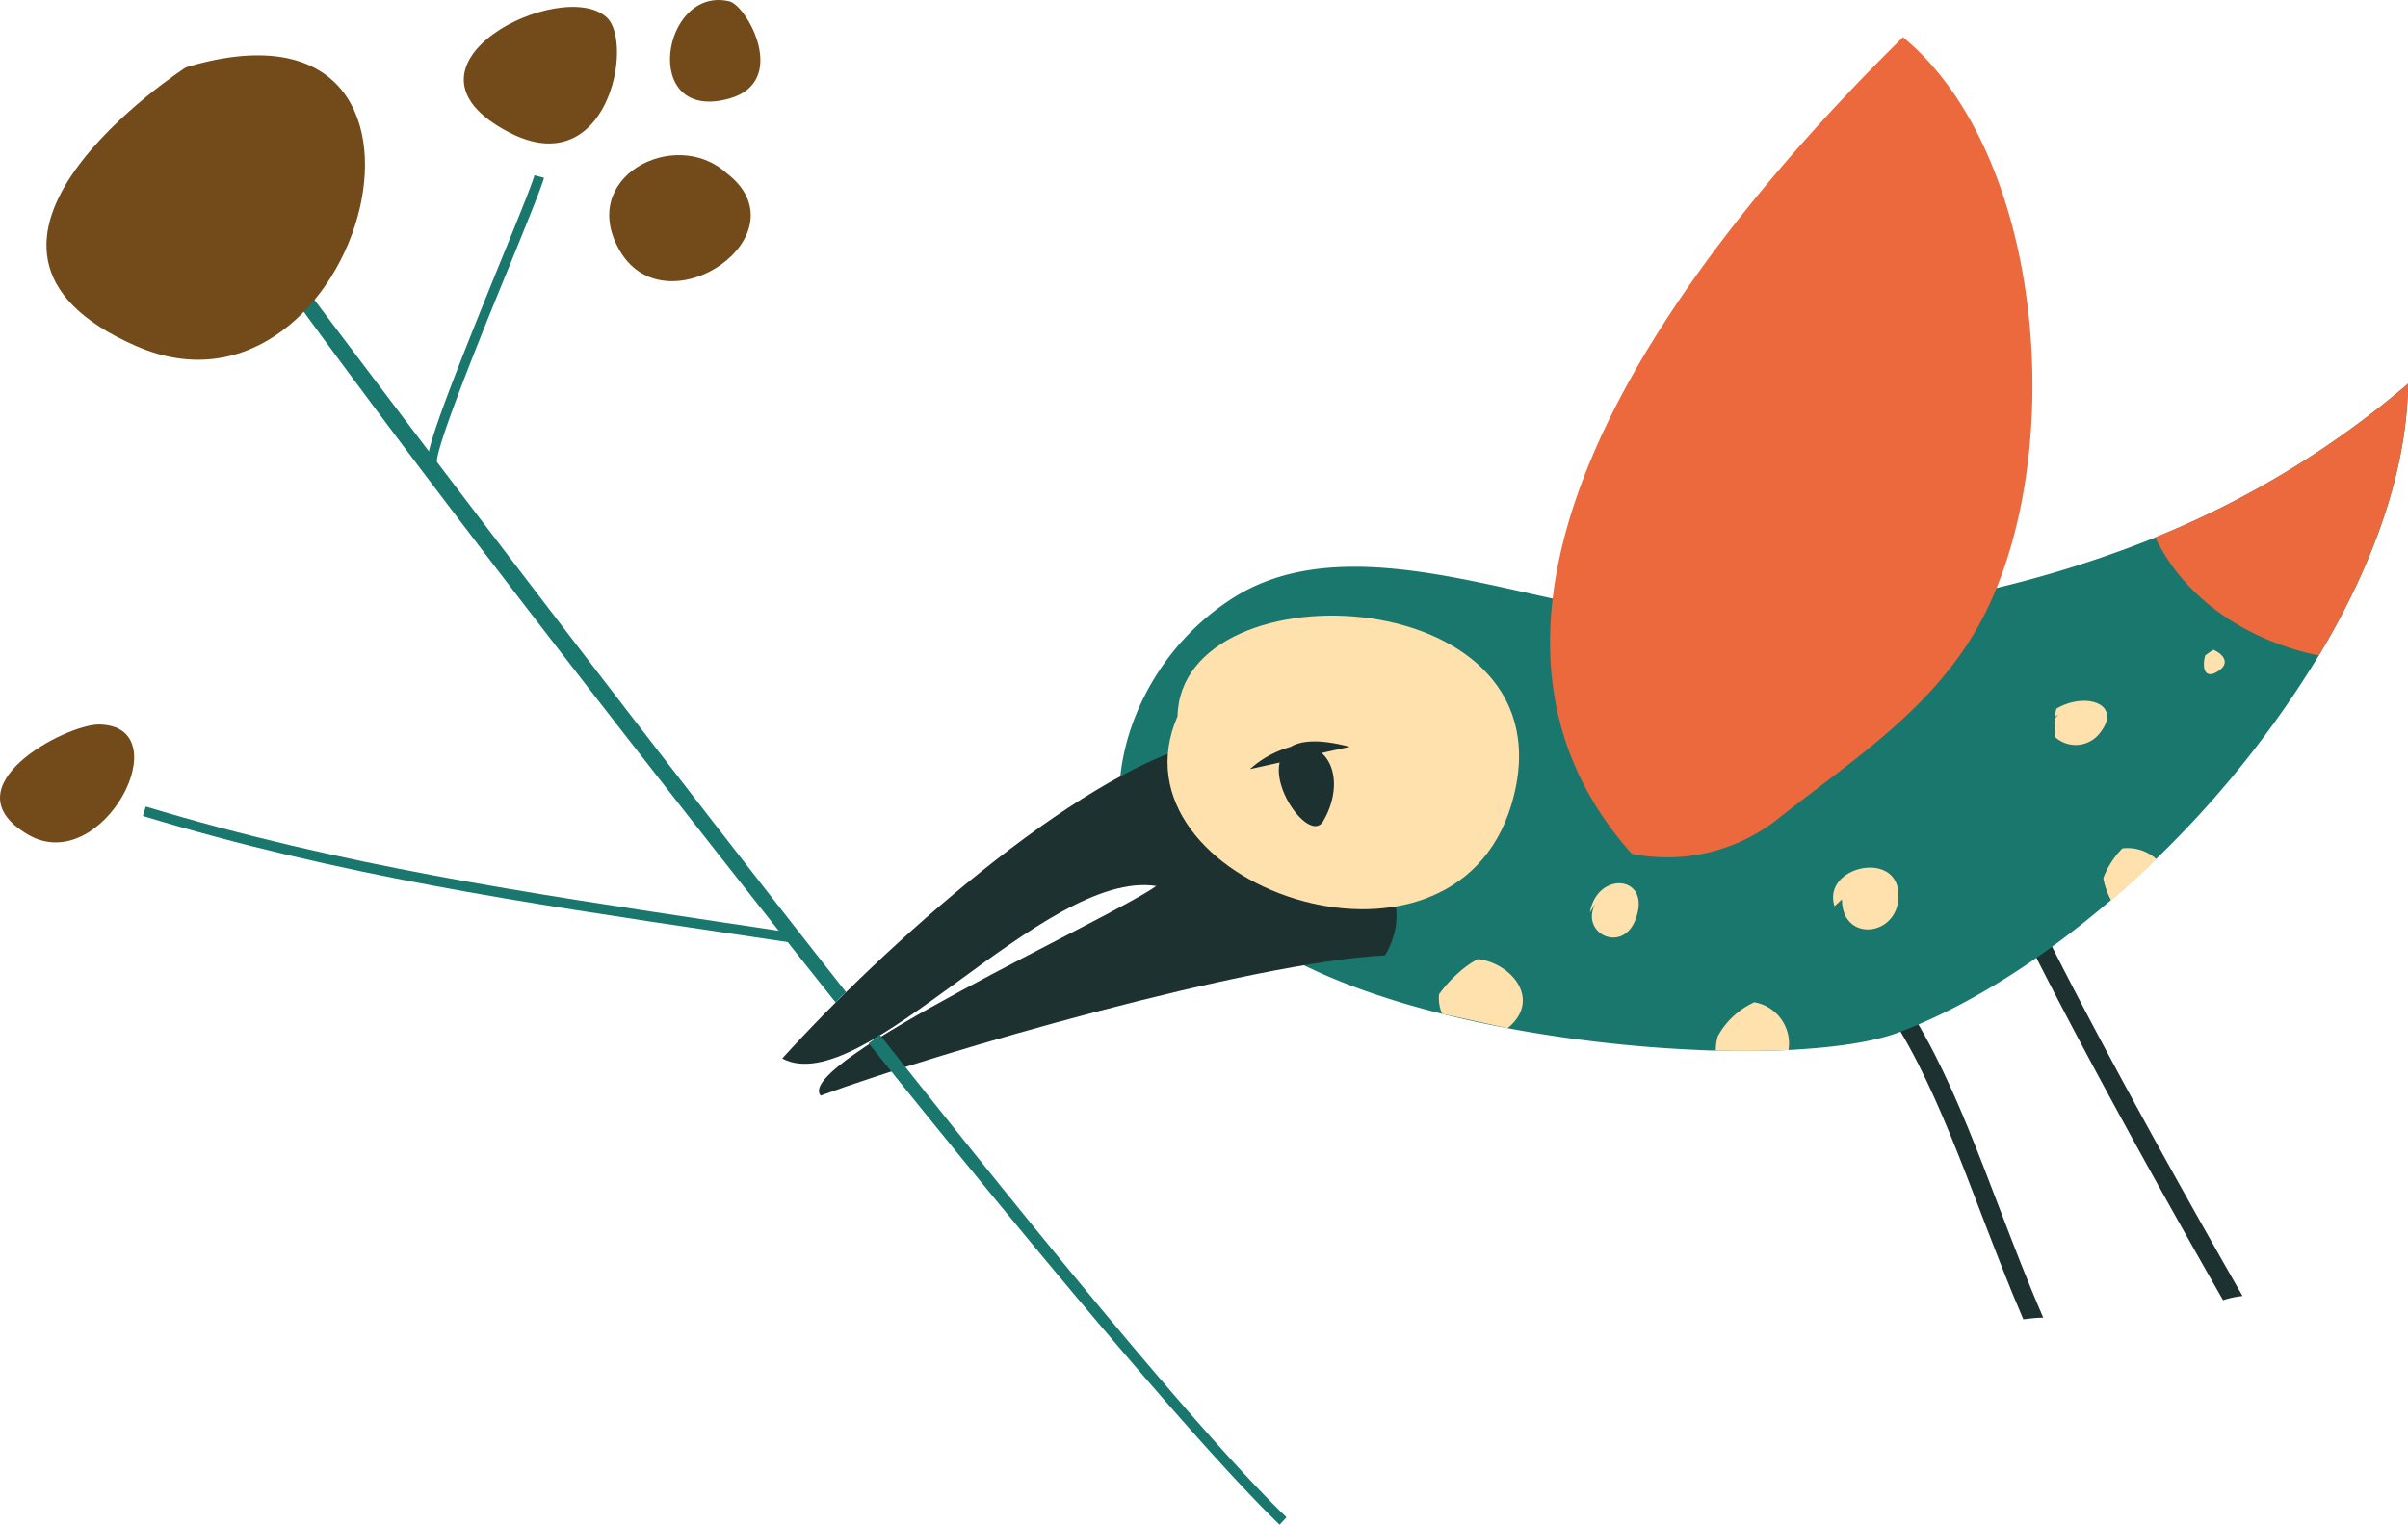<svg xmlns="http://www.w3.org/2000/svg" viewBox="0 0 323.94 205.08"><defs><style>.cls-1{fill:#1d3130;}.cls-2{fill:#1a776d;}.cls-3{fill:#ec693d;}.cls-4{fill:#ffe1ad;}.cls-5{fill:#734a19;}</style></defs><title>Asset 10</title><g id="Layer_2" data-name="Layer 2"><g id="Layer_1-2" data-name="Layer 1"><path class="cls-1" d="M274.87,177.23c-.9,0-1.79.11-2.68.22-2-4.62-3.8-9.36-5.59-14-5.5-14.38-10.68-28-19.75-35.46l1.63-2c9.58,7.92,14.88,21.81,20.5,36.51C270.86,167.41,272.77,172.4,274.87,177.23Z"/><path class="cls-1" d="M301.68,174.32a12,12,0,0,0-2.62.56c-6.69-11.7-20.87-36.89-29-53.95l2.31-1.1C280.63,137.18,295.19,163,301.68,174.32Z"/><path class="cls-2" d="M323.94,51.62c-.11,11.67-4.71,24.41-12,36.55a136.56,136.56,0,0,1-21.86,27.34c-2,1.93-4,3.78-6.08,5.54-9.34,8-19.31,14.36-28.7,17.86-3.35,1.24-8.51,2-14.74,2.32-3,.14-6.32.16-9.78.07-1.1,0-2.22-.07-3.35-.13h-.16a181.8,181.8,0,0,1-24.47-2.88c-3-.56-5.94-1.2-8.81-1.93-17.71-4.44-32.48-12-34-22.79L157.65,120c-11.61-4.73-8.92-28.59,8.15-39.53,12.38-7.93,29.39-2.91,44.73.4,2.59.56,5.13,1.07,7.6,1.47a63.28,63.28,0,0,0,6.6.72A153,153,0,0,0,290,72.27,123.83,123.83,0,0,0,323.94,51.62Z"/><path class="cls-1" d="M161.59,99.9l3.71,11.77c1-.84,1.93-1.67,2.83-2.51l16,5.82q6.14,6.69,2.21,13.52c-18.14.93-59.62,12.87-75.94,18.86-3.76-4.36,39.14-23.87,45.15-28.19-15.09-2.34-39.5,29-50.32,23.2C118.72,127.49,144.41,104.29,161.59,99.9Z"/><path class="cls-3" d="M219.51,114.83C189.18,80.81,228.36,32.2,256,5c19.11,15.78,22.12,55.89,10.88,77.83-6.28,12.25-17.66,19.33-27.5,27.15A24,24,0,0,1,219.51,114.83Z"/><path class="cls-4" d="M158.41,96.34c-9.82,22.51,36.91,39,44.94,11.8C212.26,78,158.84,75.63,158.41,96.34Z"/><path class="cls-3" d="M323.94,51.62c-.11,11.67-4.71,24.41-12,36.55-9.68-2-18.09-7.66-22-15.9A123.83,123.83,0,0,0,323.94,51.62Z"/><path class="cls-1" d="M177.79,101.28l3.78-.83c-4-1.06-6.51-.86-7.93,0a13.65,13.65,0,0,0-5.49,3l4-.89c-.94,4,4.2,10.66,5.84,7.91C180.08,106.93,179.85,103.06,177.79,101.28Z"/><path class="cls-4" d="M213.88,122.74l.8-1.31c-2.29,4,3.49,6.94,5.31,2.33C222.37,117.69,214.86,117,213.88,122.74Z"/><path class="cls-4" d="M246.79,121.89l1-.92c0,6,7.94,5,7.6-.85S245.09,116.61,246.79,121.89Z"/><path class="cls-4" d="M276.64,95.32a8.65,8.65,0,0,0-.21,1.13l.49-.38a5.67,5.67,0,0,0-.52.69,10.5,10.5,0,0,0,.13,2.43,4.1,4.1,0,0,0,5.86-.47C285.73,94.67,280.53,93,276.64,95.32Z"/><path class="cls-4" d="M285.52,114.11a11.43,11.43,0,0,0-2.57,4,9.91,9.91,0,0,0,1.06,3c2.07-1.76,4.09-3.61,6.08-5.54a.52.52,0,0,0-.1-.11A5.84,5.84,0,0,0,285.52,114.11Z"/><path class="cls-4" d="M198.8,129a13.07,13.07,0,0,0-2.65,1.9,16.68,16.68,0,0,0-2.56,2.84,5.29,5.29,0,0,0,.41,2.62l8.81,1.93a3.31,3.31,0,0,0,.3-.25C207.31,134.23,203.18,129.49,198.8,129Z"/><path class="cls-4" d="M236,134.81a10.64,10.64,0,0,0-4.92,4.58,6.75,6.75,0,0,0-.26,1.91c3.46.09,6.74.07,9.78-.07A5.62,5.62,0,0,0,236,134.81Z"/><path class="cls-4" d="M296.65,88.17c-.37,1.37-.22,3.22,1.54,2.23,1.93-1.1,1-2.38-.44-3A11.65,11.65,0,0,0,296.65,88.17Z"/><path class="cls-5" d="M97.7,23.25c10.79,8.19-7.85,21.15-14.23,10.62-6-10,7.32-16.86,14.23-10.62Z"/><path class="cls-5" d="M13.33,97.45c11.09.14.44,20.66-9.56,14.81C-7.23,105.84,8.92,97.39,13.33,97.45Z"/><path class="cls-5" d="M68.5,17.81c-17.37-9,7.22-21.09,13.16-15.43C85.32,5.88,81.69,24.65,68.5,17.81Z"/><path class="cls-5" d="M98.07,13.27C86.06,16.58,89-2,98.13.18,100.48.76,106.22,11,98.07,13.27Z"/><path class="cls-2" d="M118.32,139.13a9.8,9.8,0,0,1-1.47,1.19c25.83,32.17,45.7,55.49,55.29,64.76l.93-1C162.32,193.73,141.17,168,118.32,139.13Z"/><path class="cls-2" d="M113.83,133.46C74.72,83.78,32.61,27.51,32.55,27.26a.45.45,0,0,1-.07.32l-1.14-.69c-.35.58-.8,1.3,17.23,25.49,11,14.82,26.17,34.56,41.52,54.17,7.66,9.78,15.4,19.6,22.34,28.3A14.14,14.14,0,0,1,113.83,133.46Z"/><path class="cls-2" d="M106.26,126.76l.2-1.31-9.06-1.36c-26.52-4-51.57-7.68-77.79-15.61l-.39,1.27c26.32,8,51.42,11.7,78,15.66Z"/><path class="cls-2" d="M58.59,63.29,58.18,62a.46.46,0,0,1,.38.06.42.42,0,0,1,.21.25c-.34-1.72,6-17.41,9.86-26.78C71,29.7,72.89,25.08,73.18,23.91l-1.29-.33c-.27,1.09-2.23,5.9-4.5,11.47-8.75,21.5-10.65,27-9.69,28A.83.83,0,0,0,58.59,63.29Z"/><path class="cls-5" d="M25,9.06C65.9-3.31,48.64,59.72,18.38,46.57-12.35,33.21,25,9.06,25,9.06Z"/></g></g></svg>